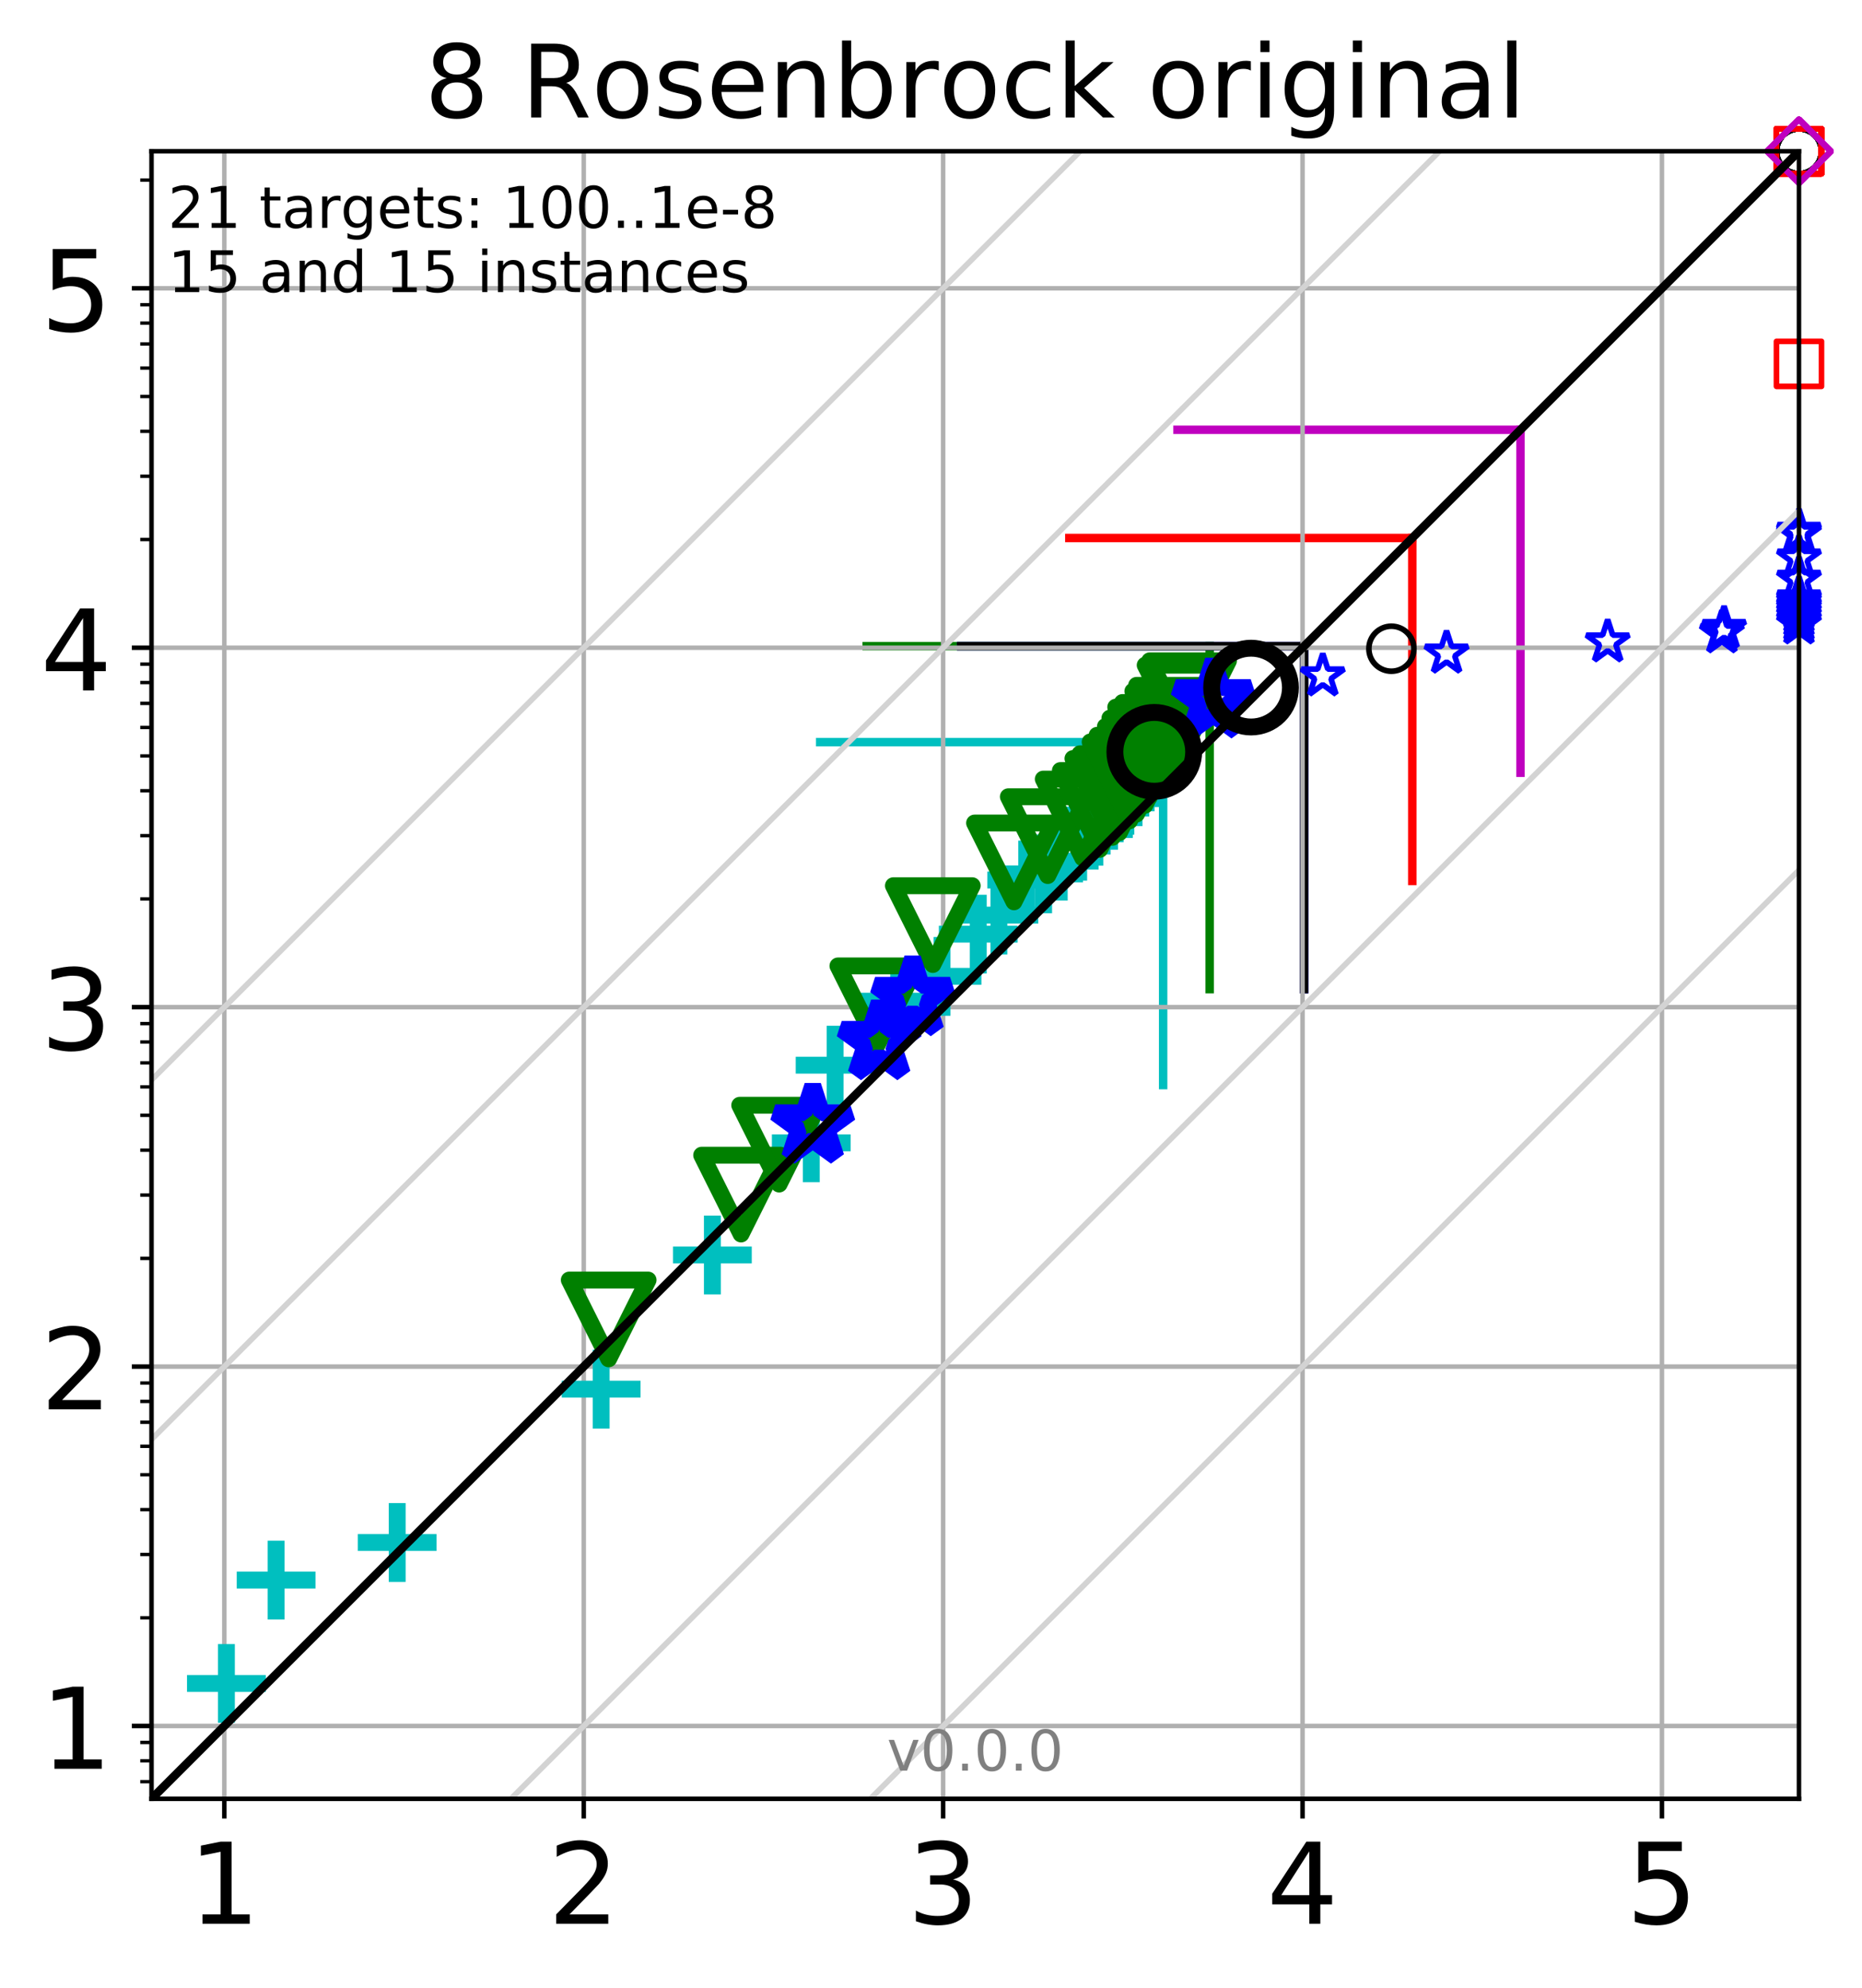 <?xml version="1.0" encoding="utf-8" standalone="no"?>
<!DOCTYPE svg PUBLIC "-//W3C//DTD SVG 1.1//EN"
  "http://www.w3.org/Graphics/SVG/1.1/DTD/svg11.dtd">
<!-- Created with matplotlib (http://matplotlib.org/) -->
<svg height="353.193pt" version="1.1" viewBox="0 0 330.885 353.193" width="330.885pt" xmlns="http://www.w3.org/2000/svg" xmlns:xlink="http://www.w3.org/1999/xlink">
 <defs>
  <style type="text/css">
*{stroke-linecap:butt;stroke-linejoin:round;}
  </style>
 </defs>
 <g id="figure_1">
  <g id="patch_1">
   <path d="M 0 353.193 
L 330.885 353.193 
L 330.885 0 
L 0 0 
z
" style="fill:#ffffff;"/>
  </g>
  <g id="axes_1">
   <g id="patch_2">
    <path d="M 26.925 319.637 
L 319.685 319.637 
L 319.685 26.877 
L 26.925 26.877 
z
" style="fill:#ffffff;"/>
   </g>
   <g id="line2d_1">
    <path clip-path="url(#pd05156ad75)" d="M 206.695 192.815 
L 206.695 131.871 
" style="fill:none;stroke:#00bfbf;stroke-linecap:square;stroke-width:1.5;"/>
   </g>
   <g id="line2d_2">
    <path clip-path="url(#pd05156ad75)" d="M 145.75 131.871 
L 206.695 131.871 
" style="fill:none;stroke:#00bfbf;stroke-linecap:square;stroke-width:1.5;"/>
   </g>
   <g id="line2d_3">
    <path clip-path="url(#pd05156ad75)" d="M 214.959 175.762 
L 214.959 114.817 
" style="fill:none;stroke:#008000;stroke-linecap:square;stroke-width:1.5;"/>
   </g>
   <g id="line2d_4">
    <path clip-path="url(#pd05156ad75)" d="M 154.015 114.817 
L 214.959 114.817 
" style="fill:none;stroke:#008000;stroke-linecap:square;stroke-width:1.5;"/>
   </g>
   <g id="line2d_5">
    <path clip-path="url(#pd05156ad75)" d="M 231.745 175.762 
L 231.745 114.817 
" style="fill:none;stroke:#0000ff;stroke-linecap:square;stroke-width:1.5;"/>
   </g>
   <g id="line2d_6">
    <path clip-path="url(#pd05156ad75)" d="M 170.8 114.817 
L 231.745 114.817 
" style="fill:none;stroke:#0000ff;stroke-linecap:square;stroke-width:1.5;"/>
   </g>
   <g id="line2d_7">
    <path clip-path="url(#pd05156ad75)" d="M 231.745 175.762 
L 231.745 114.817 
" style="fill:none;stroke:#000000;stroke-linecap:square;stroke-width:1.5;"/>
   </g>
   <g id="line2d_8">
    <path clip-path="url(#pd05156ad75)" d="M 170.8 114.817 
L 231.745 114.817 
" style="fill:none;stroke:#000000;stroke-linecap:square;stroke-width:1.5;"/>
   </g>
   <g id="line2d_9">
    <path clip-path="url(#pd05156ad75)" d="M 250.969 156.537 
L 250.969 95.593 
" style="fill:none;stroke:#ff0000;stroke-linecap:square;stroke-width:1.5;"/>
   </g>
   <g id="line2d_10">
    <path clip-path="url(#pd05156ad75)" d="M 190.025 95.593 
L 250.969 95.593 
" style="fill:none;stroke:#ff0000;stroke-linecap:square;stroke-width:1.5;"/>
   </g>
   <g id="line2d_11">
    <path clip-path="url(#pd05156ad75)" d="M 270.195 137.312 
L 270.195 76.368 
" style="fill:none;stroke:#bf00bf;stroke-linecap:square;stroke-width:1.5;"/>
   </g>
   <g id="line2d_12">
    <path clip-path="url(#pd05156ad75)" d="M 209.25 76.368 
L 270.195 76.368 
" style="fill:none;stroke:#bf00bf;stroke-linecap:square;stroke-width:1.5;"/>
   </g>
   <g id="matplotlib.axis_1">
    <g id="xtick_1">
     <g id="line2d_13">
      <path clip-path="url(#pd05156ad75)" d="M 39.865 319.637 
L 39.865 26.877 
" style="fill:none;stroke:#b0b0b0;stroke-linecap:square;stroke-width:0.8;"/>
     </g>
     <g id="line2d_14">
      <defs>
       <path d="M 0 0 
L 0 3.5 
" id="ma6f95a857c" style="stroke:#000000;stroke-width:0.8;"/>
      </defs>
      <g>
       <use style="stroke:#000000;stroke-width:0.8;" x="39.865" xlink:href="#ma6f95a857c" y="319.637"/>
      </g>
     </g>
     <g id="text_1">
      <!-- 1 -->
      <defs>
       <path d="M 12.406 8.297 
L 28.516 8.297 
L 28.516 63.922 
L 10.984 60.406 
L 10.984 69.391 
L 28.422 72.906 
L 38.281 72.906 
L 38.281 8.297 
L 54.391 8.297 
L 54.391 0 
L 12.406 0 
z
" id="DejaVuSans-31"/>
      </defs>
      <g transform="translate(33.502 341.834)scale(0.2 -0.2)">
       <use xlink:href="#DejaVuSans-31"/>
      </g>
     </g>
    </g>
    <g id="xtick_2">
     <g id="line2d_15">
      <path clip-path="url(#pd05156ad75)" d="M 103.732 319.637 
L 103.732 26.877 
" style="fill:none;stroke:#b0b0b0;stroke-linecap:square;stroke-width:0.8;"/>
     </g>
     <g id="line2d_16">
      <g>
       <use style="stroke:#000000;stroke-width:0.8;" x="103.732" xlink:href="#ma6f95a857c" y="319.637"/>
      </g>
     </g>
     <g id="text_2">
      <!-- 2 -->
      <defs>
       <path d="M 19.188 8.297 
L 53.609 8.297 
L 53.609 0 
L 7.328 0 
L 7.328 8.297 
Q 12.938 14.109 22.625 23.891 
Q 32.328 33.688 34.812 36.531 
Q 39.547 41.844 41.422 45.531 
Q 43.312 49.219 43.312 52.781 
Q 43.312 58.594 39.234 62.25 
Q 35.156 65.922 28.609 65.922 
Q 23.969 65.922 18.812 64.312 
Q 13.672 62.703 7.812 59.422 
L 7.812 69.391 
Q 13.766 71.781 18.938 73 
Q 24.125 74.219 28.422 74.219 
Q 39.75 74.219 46.484 68.547 
Q 53.219 62.891 53.219 53.422 
Q 53.219 48.922 51.531 44.891 
Q 49.859 40.875 45.406 35.406 
Q 44.188 33.984 37.641 27.219 
Q 31.109 20.453 19.188 8.297 
z
" id="DejaVuSans-32"/>
      </defs>
      <g transform="translate(97.369 341.834)scale(0.2 -0.2)">
       <use xlink:href="#DejaVuSans-32"/>
      </g>
     </g>
    </g>
    <g id="xtick_3">
     <g id="line2d_17">
      <path clip-path="url(#pd05156ad75)" d="M 167.599 319.637 
L 167.599 26.877 
" style="fill:none;stroke:#b0b0b0;stroke-linecap:square;stroke-width:0.8;"/>
     </g>
     <g id="line2d_18">
      <g>
       <use style="stroke:#000000;stroke-width:0.8;" x="167.599" xlink:href="#ma6f95a857c" y="319.637"/>
      </g>
     </g>
     <g id="text_3">
      <!-- 3 -->
      <defs>
       <path d="M 40.578 39.312 
Q 47.656 37.797 51.625 33 
Q 55.609 28.219 55.609 21.188 
Q 55.609 10.406 48.188 4.484 
Q 40.766 -1.422 27.094 -1.422 
Q 22.516 -1.422 17.656 -0.516 
Q 12.797 0.391 7.625 2.203 
L 7.625 11.719 
Q 11.719 9.328 16.594 8.109 
Q 21.484 6.891 26.812 6.891 
Q 36.078 6.891 40.938 10.547 
Q 45.797 14.203 45.797 21.188 
Q 45.797 27.641 41.281 31.266 
Q 36.766 34.906 28.719 34.906 
L 20.219 34.906 
L 20.219 43.016 
L 29.109 43.016 
Q 36.375 43.016 40.234 45.922 
Q 44.094 48.828 44.094 54.297 
Q 44.094 59.906 40.109 62.906 
Q 36.141 65.922 28.719 65.922 
Q 24.656 65.922 20.016 65.031 
Q 15.375 64.156 9.812 62.312 
L 9.812 71.094 
Q 15.438 72.656 20.344 73.438 
Q 25.25 74.219 29.594 74.219 
Q 40.828 74.219 47.359 69.109 
Q 53.906 64.016 53.906 55.328 
Q 53.906 49.266 50.438 45.094 
Q 46.969 40.922 40.578 39.312 
z
" id="DejaVuSans-33"/>
      </defs>
      <g transform="translate(161.237 341.834)scale(0.2 -0.2)">
       <use xlink:href="#DejaVuSans-33"/>
      </g>
     </g>
    </g>
    <g id="xtick_4">
     <g id="line2d_19">
      <path clip-path="url(#pd05156ad75)" d="M 231.466 319.637 
L 231.466 26.877 
" style="fill:none;stroke:#b0b0b0;stroke-linecap:square;stroke-width:0.8;"/>
     </g>
     <g id="line2d_20">
      <g>
       <use style="stroke:#000000;stroke-width:0.8;" x="231.466" xlink:href="#ma6f95a857c" y="319.637"/>
      </g>
     </g>
     <g id="text_4">
      <!-- 4 -->
      <defs>
       <path d="M 37.797 64.312 
L 12.891 25.391 
L 37.797 25.391 
z
M 35.203 72.906 
L 47.609 72.906 
L 47.609 25.391 
L 58.016 25.391 
L 58.016 17.188 
L 47.609 17.188 
L 47.609 0 
L 37.797 0 
L 37.797 17.188 
L 4.891 17.188 
L 4.891 26.703 
z
" id="DejaVuSans-34"/>
      </defs>
      <g transform="translate(225.104 341.834)scale(0.2 -0.2)">
       <use xlink:href="#DejaVuSans-34"/>
      </g>
     </g>
    </g>
    <g id="xtick_5">
     <g id="line2d_21">
      <path clip-path="url(#pd05156ad75)" d="M 295.333 319.637 
L 295.333 26.877 
" style="fill:none;stroke:#b0b0b0;stroke-linecap:square;stroke-width:0.8;"/>
     </g>
     <g id="line2d_22">
      <g>
       <use style="stroke:#000000;stroke-width:0.8;" x="295.333" xlink:href="#ma6f95a857c" y="319.637"/>
      </g>
     </g>
     <g id="text_5">
      <!-- 5 -->
      <defs>
       <path d="M 10.797 72.906 
L 49.516 72.906 
L 49.516 64.594 
L 19.828 64.594 
L 19.828 46.734 
Q 21.969 47.469 24.109 47.828 
Q 26.266 48.188 28.422 48.188 
Q 40.625 48.188 47.75 41.5 
Q 54.891 34.812 54.891 23.391 
Q 54.891 11.625 47.562 5.094 
Q 40.234 -1.422 26.906 -1.422 
Q 22.312 -1.422 17.547 -0.641 
Q 12.797 0.141 7.719 1.703 
L 7.719 11.625 
Q 12.109 9.234 16.797 8.062 
Q 21.484 6.891 26.703 6.891 
Q 35.156 6.891 40.078 11.328 
Q 45.016 15.766 45.016 23.391 
Q 45.016 31 40.078 35.438 
Q 35.156 39.891 26.703 39.891 
Q 22.75 39.891 18.812 39.016 
Q 14.891 38.141 10.797 36.281 
z
" id="DejaVuSans-35"/>
      </defs>
      <g transform="translate(288.971 341.834)scale(0.2 -0.2)">
       <use xlink:href="#DejaVuSans-35"/>
      </g>
     </g>
    </g>
   </g>
   <g id="matplotlib.axis_2">
    <g id="ytick_1">
     <g id="line2d_23">
      <path clip-path="url(#pd05156ad75)" d="M 26.925 306.697 
L 319.685 306.697 
" style="fill:none;stroke:#b0b0b0;stroke-linecap:square;stroke-width:0.8;"/>
     </g>
     <g id="line2d_24">
      <defs>
       <path d="M 0 0 
L -3.5 0 
" id="mf281d62fa9" style="stroke:#000000;stroke-width:0.8;"/>
      </defs>
      <g>
       <use style="stroke:#000000;stroke-width:0.8;" x="26.925" xlink:href="#mf281d62fa9" y="306.697"/>
      </g>
     </g>
     <g id="text_6">
      <!-- 1 -->
      <g transform="translate(7.2 314.296)scale(0.2 -0.2)">
       <use xlink:href="#DejaVuSans-31"/>
      </g>
     </g>
    </g>
    <g id="ytick_2">
     <g id="line2d_25">
      <path clip-path="url(#pd05156ad75)" d="M 26.925 242.83 
L 319.685 242.83 
" style="fill:none;stroke:#b0b0b0;stroke-linecap:square;stroke-width:0.8;"/>
     </g>
     <g id="line2d_26">
      <g>
       <use style="stroke:#000000;stroke-width:0.8;" x="26.925" xlink:href="#mf281d62fa9" y="242.83"/>
      </g>
     </g>
     <g id="text_7">
      <!-- 2 -->
      <g transform="translate(7.2 250.429)scale(0.2 -0.2)">
       <use xlink:href="#DejaVuSans-32"/>
      </g>
     </g>
    </g>
    <g id="ytick_3">
     <g id="line2d_27">
      <path clip-path="url(#pd05156ad75)" d="M 26.925 178.963 
L 319.685 178.963 
" style="fill:none;stroke:#b0b0b0;stroke-linecap:square;stroke-width:0.8;"/>
     </g>
     <g id="line2d_28">
      <g>
       <use style="stroke:#000000;stroke-width:0.8;" x="26.925" xlink:href="#mf281d62fa9" y="178.963"/>
      </g>
     </g>
     <g id="text_8">
      <!-- 3 -->
      <g transform="translate(7.2 186.562)scale(0.2 -0.2)">
       <use xlink:href="#DejaVuSans-33"/>
      </g>
     </g>
    </g>
    <g id="ytick_4">
     <g id="line2d_29">
      <path clip-path="url(#pd05156ad75)" d="M 26.925 115.096 
L 319.685 115.096 
" style="fill:none;stroke:#b0b0b0;stroke-linecap:square;stroke-width:0.8;"/>
     </g>
     <g id="line2d_30">
      <g>
       <use style="stroke:#000000;stroke-width:0.8;" x="26.925" xlink:href="#mf281d62fa9" y="115.096"/>
      </g>
     </g>
     <g id="text_9">
      <!-- 4 -->
      <g transform="translate(7.2 122.694)scale(0.2 -0.2)">
       <use xlink:href="#DejaVuSans-34"/>
      </g>
     </g>
    </g>
    <g id="ytick_5">
     <g id="line2d_31">
      <path clip-path="url(#pd05156ad75)" d="M 26.925 51.229 
L 319.685 51.229 
" style="fill:none;stroke:#b0b0b0;stroke-linecap:square;stroke-width:0.8;"/>
     </g>
     <g id="line2d_32">
      <g>
       <use style="stroke:#000000;stroke-width:0.8;" x="26.925" xlink:href="#mf281d62fa9" y="51.229"/>
      </g>
     </g>
     <g id="text_10">
      <!-- 5 -->
      <g transform="translate(7.2 58.827)scale(0.2 -0.2)">
       <use xlink:href="#DejaVuSans-35"/>
      </g>
     </g>
    </g>
    <g id="ytick_6">
     <g id="line2d_33">
      <defs>
       <path d="M 0 0 
L -2 0 
" id="ma5d29b270e" style="stroke:#000000;stroke-width:0.6;"/>
      </defs>
      <g>
       <use style="stroke:#000000;stroke-width:0.6;" x="26.925" xlink:href="#ma5d29b270e" y="316.59"/>
      </g>
     </g>
    </g>
    <g id="ytick_7">
     <g id="line2d_34">
      <g>
       <use style="stroke:#000000;stroke-width:0.6;" x="26.925" xlink:href="#ma5d29b270e" y="312.887"/>
      </g>
     </g>
    </g>
    <g id="ytick_8">
     <g id="line2d_35">
      <g>
       <use style="stroke:#000000;stroke-width:0.6;" x="26.925" xlink:href="#ma5d29b270e" y="309.62"/>
      </g>
     </g>
    </g>
    <g id="ytick_9">
     <g id="line2d_36">
      <g>
       <use style="stroke:#000000;stroke-width:0.6;" x="26.925" xlink:href="#ma5d29b270e" y="287.471"/>
      </g>
     </g>
    </g>
    <g id="ytick_10">
     <g id="line2d_37">
      <g>
       <use style="stroke:#000000;stroke-width:0.6;" x="26.925" xlink:href="#ma5d29b270e" y="276.225"/>
      </g>
     </g>
    </g>
    <g id="ytick_11">
     <g id="line2d_38">
      <g>
       <use style="stroke:#000000;stroke-width:0.6;" x="26.925" xlink:href="#ma5d29b270e" y="268.245"/>
      </g>
     </g>
    </g>
    <g id="ytick_12">
     <g id="line2d_39">
      <g>
       <use style="stroke:#000000;stroke-width:0.6;" x="26.925" xlink:href="#ma5d29b270e" y="262.056"/>
      </g>
     </g>
    </g>
    <g id="ytick_13">
     <g id="line2d_40">
      <g>
       <use style="stroke:#000000;stroke-width:0.6;" x="26.925" xlink:href="#ma5d29b270e" y="256.999"/>
      </g>
     </g>
    </g>
    <g id="ytick_14">
     <g id="line2d_41">
      <g>
       <use style="stroke:#000000;stroke-width:0.6;" x="26.925" xlink:href="#ma5d29b270e" y="252.723"/>
      </g>
     </g>
    </g>
    <g id="ytick_15">
     <g id="line2d_42">
      <g>
       <use style="stroke:#000000;stroke-width:0.6;" x="26.925" xlink:href="#ma5d29b270e" y="249.02"/>
      </g>
     </g>
    </g>
    <g id="ytick_16">
     <g id="line2d_43">
      <g>
       <use style="stroke:#000000;stroke-width:0.6;" x="26.925" xlink:href="#ma5d29b270e" y="245.753"/>
      </g>
     </g>
    </g>
    <g id="ytick_17">
     <g id="line2d_44">
      <g>
       <use style="stroke:#000000;stroke-width:0.6;" x="26.925" xlink:href="#ma5d29b270e" y="223.604"/>
      </g>
     </g>
    </g>
    <g id="ytick_18">
     <g id="line2d_45">
      <g>
       <use style="stroke:#000000;stroke-width:0.6;" x="26.925" xlink:href="#ma5d29b270e" y="212.358"/>
      </g>
     </g>
    </g>
    <g id="ytick_19">
     <g id="line2d_46">
      <g>
       <use style="stroke:#000000;stroke-width:0.6;" x="26.925" xlink:href="#ma5d29b270e" y="204.378"/>
      </g>
     </g>
    </g>
    <g id="ytick_20">
     <g id="line2d_47">
      <g>
       <use style="stroke:#000000;stroke-width:0.6;" x="26.925" xlink:href="#ma5d29b270e" y="198.189"/>
      </g>
     </g>
    </g>
    <g id="ytick_21">
     <g id="line2d_48">
      <g>
       <use style="stroke:#000000;stroke-width:0.6;" x="26.925" xlink:href="#ma5d29b270e" y="193.132"/>
      </g>
     </g>
    </g>
    <g id="ytick_22">
     <g id="line2d_49">
      <g>
       <use style="stroke:#000000;stroke-width:0.6;" x="26.925" xlink:href="#ma5d29b270e" y="188.856"/>
      </g>
     </g>
    </g>
    <g id="ytick_23">
     <g id="line2d_50">
      <g>
       <use style="stroke:#000000;stroke-width:0.6;" x="26.925" xlink:href="#ma5d29b270e" y="185.152"/>
      </g>
     </g>
    </g>
    <g id="ytick_24">
     <g id="line2d_51">
      <g>
       <use style="stroke:#000000;stroke-width:0.6;" x="26.925" xlink:href="#ma5d29b270e" y="181.886"/>
      </g>
     </g>
    </g>
    <g id="ytick_25">
     <g id="line2d_52">
      <g>
       <use style="stroke:#000000;stroke-width:0.6;" x="26.925" xlink:href="#ma5d29b270e" y="159.737"/>
      </g>
     </g>
    </g>
    <g id="ytick_26">
     <g id="line2d_53">
      <g>
       <use style="stroke:#000000;stroke-width:0.6;" x="26.925" xlink:href="#ma5d29b270e" y="148.491"/>
      </g>
     </g>
    </g>
    <g id="ytick_27">
     <g id="line2d_54">
      <g>
       <use style="stroke:#000000;stroke-width:0.6;" x="26.925" xlink:href="#ma5d29b270e" y="140.511"/>
      </g>
     </g>
    </g>
    <g id="ytick_28">
     <g id="line2d_55">
      <g>
       <use style="stroke:#000000;stroke-width:0.6;" x="26.925" xlink:href="#ma5d29b270e" y="134.322"/>
      </g>
     </g>
    </g>
    <g id="ytick_29">
     <g id="line2d_56">
      <g>
       <use style="stroke:#000000;stroke-width:0.6;" x="26.925" xlink:href="#ma5d29b270e" y="129.265"/>
      </g>
     </g>
    </g>
    <g id="ytick_30">
     <g id="line2d_57">
      <g>
       <use style="stroke:#000000;stroke-width:0.6;" x="26.925" xlink:href="#ma5d29b270e" y="124.989"/>
      </g>
     </g>
    </g>
    <g id="ytick_31">
     <g id="line2d_58">
      <g>
       <use style="stroke:#000000;stroke-width:0.6;" x="26.925" xlink:href="#ma5d29b270e" y="121.285"/>
      </g>
     </g>
    </g>
    <g id="ytick_32">
     <g id="line2d_59">
      <g>
       <use style="stroke:#000000;stroke-width:0.6;" x="26.925" xlink:href="#ma5d29b270e" y="118.018"/>
      </g>
     </g>
    </g>
    <g id="ytick_33">
     <g id="line2d_60">
      <g>
       <use style="stroke:#000000;stroke-width:0.6;" x="26.925" xlink:href="#ma5d29b270e" y="95.87"/>
      </g>
     </g>
    </g>
    <g id="ytick_34">
     <g id="line2d_61">
      <g>
       <use style="stroke:#000000;stroke-width:0.6;" x="26.925" xlink:href="#ma5d29b270e" y="84.624"/>
      </g>
     </g>
    </g>
    <g id="ytick_35">
     <g id="line2d_62">
      <g>
       <use style="stroke:#000000;stroke-width:0.6;" x="26.925" xlink:href="#ma5d29b270e" y="76.644"/>
      </g>
     </g>
    </g>
    <g id="ytick_36">
     <g id="line2d_63">
      <g>
       <use style="stroke:#000000;stroke-width:0.6;" x="26.925" xlink:href="#ma5d29b270e" y="70.455"/>
      </g>
     </g>
    </g>
    <g id="ytick_37">
     <g id="line2d_64">
      <g>
       <use style="stroke:#000000;stroke-width:0.6;" x="26.925" xlink:href="#ma5d29b270e" y="65.398"/>
      </g>
     </g>
    </g>
    <g id="ytick_38">
     <g id="line2d_65">
      <g>
       <use style="stroke:#000000;stroke-width:0.6;" x="26.925" xlink:href="#ma5d29b270e" y="61.122"/>
      </g>
     </g>
    </g>
    <g id="ytick_39">
     <g id="line2d_66">
      <g>
       <use style="stroke:#000000;stroke-width:0.6;" x="26.925" xlink:href="#ma5d29b270e" y="57.418"/>
      </g>
     </g>
    </g>
    <g id="ytick_40">
     <g id="line2d_67">
      <g>
       <use style="stroke:#000000;stroke-width:0.6;" x="26.925" xlink:href="#ma5d29b270e" y="54.151"/>
      </g>
     </g>
    </g>
    <g id="ytick_41">
     <g id="line2d_68">
      <g>
       <use style="stroke:#000000;stroke-width:0.6;" x="26.925" xlink:href="#ma5d29b270e" y="32.003"/>
      </g>
     </g>
    </g>
   </g>
   <g id="line2d_69">
    <defs>
     <path d="M -7 0 
L 7 0 
M 0 7 
L 0 -7 
" id="ma4cf85dc73" style="stroke:#00bfbf;stroke-width:3;"/>
    </defs>
    <g>
     <use style="fill-opacity:0;stroke:#00bfbf;stroke-width:3;" x="40.232" xlink:href="#ma4cf85dc73" y="299.137"/>
     <use style="fill-opacity:0;stroke:#00bfbf;stroke-width:3;" x="49.065" xlink:href="#ma4cf85dc73" y="280.769"/>
     <use style="fill-opacity:0;stroke:#00bfbf;stroke-width:3;" x="70.583" xlink:href="#ma4cf85dc73" y="274.09"/>
     <use style="fill-opacity:0;stroke:#00bfbf;stroke-width:3;" x="106.826" xlink:href="#ma4cf85dc73" y="246.842"/>
     <use style="fill-opacity:0;stroke:#00bfbf;stroke-width:3;" x="126.592" xlink:href="#ma4cf85dc73" y="223.001"/>
     <use style="fill-opacity:0;stroke:#00bfbf;stroke-width:3;" x="144.168" xlink:href="#ma4cf85dc73" y="203.074"/>
     <use style="fill-opacity:0;stroke:#00bfbf;stroke-width:3;" x="148.403" xlink:href="#ma4cf85dc73" y="189.271"/>
     <use style="fill-opacity:0;stroke:#00bfbf;stroke-width:3;" x="159.701" xlink:href="#ma4cf85dc73" y="177.902"/>
     <use style="fill-opacity:0;stroke:#00bfbf;stroke-width:3;" x="167.402" xlink:href="#ma4cf85dc73" y="173.492"/>
     <use style="fill-opacity:0;stroke:#00bfbf;stroke-width:3;" x="173.84" xlink:href="#ma4cf85dc73" y="165.99"/>
     <use style="fill-opacity:0;stroke:#00bfbf;stroke-width:3;" x="177.507" xlink:href="#ma4cf85dc73" y="162.609"/>
     <use style="fill-opacity:0;stroke:#00bfbf;stroke-width:3;" x="182.452" xlink:href="#ma4cf85dc73" y="156.369"/>
     <use style="fill-opacity:0;stroke:#00bfbf;stroke-width:3;" x="185.455" xlink:href="#ma4cf85dc73" y="155.285"/>
     <use style="fill-opacity:0;stroke:#00bfbf;stroke-width:3;" x="188.23" xlink:href="#ma4cf85dc73" y="153.021"/>
     <use style="fill-opacity:0;stroke:#00bfbf;stroke-width:3;" x="191.683" xlink:href="#ma4cf85dc73" y="149.485"/>
     <use style="fill-opacity:0;stroke:#00bfbf;stroke-width:3;" x="194.57" xlink:href="#ma4cf85dc73" y="146.819"/>
     <use style="fill-opacity:0;stroke:#00bfbf;stroke-width:3;" x="195.862" xlink:href="#ma4cf85dc73" y="144.841"/>
     <use style="fill-opacity:0;stroke:#00bfbf;stroke-width:3;" x="198.174" xlink:href="#ma4cf85dc73" y="142.659"/>
     <use style="fill-opacity:0;stroke:#00bfbf;stroke-width:3;" x="199.804" xlink:href="#ma4cf85dc73" y="141.907"/>
     <use style="fill-opacity:0;stroke:#00bfbf;stroke-width:3;" x="201.525" xlink:href="#ma4cf85dc73" y="139.794"/>
     <use style="fill-opacity:0;stroke:#00bfbf;stroke-width:3;" x="202.728" xlink:href="#ma4cf85dc73" y="138.088"/>
    </g>
   </g>
   <g id="line2d_70">
    <defs>
     <path d="M -0 7 
L 7 -7 
L -7 -7 
z
" id="m88fc543c8e" style="stroke:#008000;stroke-linejoin:miter;stroke-width:3;"/>
    </defs>
    <g>
     <use style="fill-opacity:0;stroke:#008000;stroke-linejoin:miter;stroke-width:3;" x="108.166" xlink:href="#m88fc543c8e" y="234.451"/>
     <use style="fill-opacity:0;stroke:#008000;stroke-linejoin:miter;stroke-width:3;" x="131.69" xlink:href="#m88fc543c8e" y="212.272"/>
     <use style="fill-opacity:0;stroke:#008000;stroke-linejoin:miter;stroke-width:3;" x="138.454" xlink:href="#m88fc543c8e" y="203.397"/>
     <use style="fill-opacity:0;stroke:#008000;stroke-linejoin:miter;stroke-width:3;" x="155.905" xlink:href="#m88fc543c8e" y="178.64"/>
     <use style="fill-opacity:0;stroke:#008000;stroke-linejoin:miter;stroke-width:3;" x="165.765" xlink:href="#m88fc543c8e" y="164.384"/>
     <use style="fill-opacity:0;stroke:#008000;stroke-linejoin:miter;stroke-width:3;" x="180.187" xlink:href="#m88fc543c8e" y="153.246"/>
     <use style="fill-opacity:0;stroke:#008000;stroke-linejoin:miter;stroke-width:3;" x="186.189" xlink:href="#m88fc543c8e" y="148.574"/>
     <use style="fill-opacity:0;stroke:#008000;stroke-linejoin:miter;stroke-width:3;" x="192.394" xlink:href="#m88fc543c8e" y="145.442"/>
     <use style="fill-opacity:0;stroke:#008000;stroke-linejoin:miter;stroke-width:3;" x="195.432" xlink:href="#m88fc543c8e" y="143.927"/>
     <use style="fill-opacity:0;stroke:#008000;stroke-linejoin:miter;stroke-width:3;" x="197.667" xlink:href="#m88fc543c8e" y="141.791"/>
     <use style="fill-opacity:0;stroke:#008000;stroke-linejoin:miter;stroke-width:3;" x="198.917" xlink:href="#m88fc543c8e" y="140.943"/>
     <use style="fill-opacity:0;stroke:#008000;stroke-linejoin:miter;stroke-width:3;" x="200.725" xlink:href="#m88fc543c8e" y="138.847"/>
     <use style="fill-opacity:0;stroke:#008000;stroke-linejoin:miter;stroke-width:3;" x="201.956" xlink:href="#m88fc543c8e" y="137.657"/>
     <use style="fill-opacity:0;stroke:#008000;stroke-linejoin:miter;stroke-width:3;" x="203.435" xlink:href="#m88fc543c8e" y="136.098"/>
     <use style="fill-opacity:0;stroke:#008000;stroke-linejoin:miter;stroke-width:3;" x="204.236" xlink:href="#m88fc543c8e" y="134.606"/>
     <use style="fill-opacity:0;stroke:#008000;stroke-linejoin:miter;stroke-width:3;" x="205.271" xlink:href="#m88fc543c8e" y="132.661"/>
     <use style="fill-opacity:0;stroke:#008000;stroke-linejoin:miter;stroke-width:3;" x="206.461" xlink:href="#m88fc543c8e" y="131.832"/>
     <use style="fill-opacity:0;stroke:#008000;stroke-linejoin:miter;stroke-width:3;" x="208.314" xlink:href="#m88fc543c8e" y="129.832"/>
     <use style="fill-opacity:0;stroke:#008000;stroke-linejoin:miter;stroke-width:3;" x="208.978" xlink:href="#m88fc543c8e" y="128.783"/>
     <use style="fill-opacity:0;stroke:#008000;stroke-linejoin:miter;stroke-width:3;" x="210.504" xlink:href="#m88fc543c8e" y="125.2"/>
     <use style="fill-opacity:0;stroke:#008000;stroke-linejoin:miter;stroke-width:3;" x="211.304" xlink:href="#m88fc543c8e" y="124.427"/>
    </g>
   </g>
   <g id="line2d_71">
    <defs>
     <path d="M 0 -7 
L -1.572 -2.163 
L -6.657 -2.163 
L -2.543 0.826 
L -4.114 5.663 
L -0 2.674 
L 4.114 5.663 
L 2.543 0.826 
L 6.657 -2.163 
L 1.572 -2.163 
z
" id="m5248b1fec0" style="stroke:#0000ff;stroke-linejoin:bevel;stroke-width:3;"/>
    </defs>
    <g>
     <use style="fill-opacity:0;stroke:#0000ff;stroke-linejoin:bevel;stroke-width:3;" x="144.43" xlink:href="#m5248b1fec0" y="199.897"/>
     <use style="fill-opacity:0;stroke:#0000ff;stroke-linejoin:bevel;stroke-width:3;" x="156.236" xlink:href="#m5248b1fec0" y="185.072"/>
     <use style="fill-opacity:0;stroke:#0000ff;stroke-linejoin:bevel;stroke-width:3;" x="162.169" xlink:href="#m5248b1fec0" y="177.251"/>
     <use style="fill-opacity:0;stroke:#0000ff;stroke-linejoin:bevel;stroke-width:3;" x="215.602" xlink:href="#m5248b1fec0" y="124.344"/>
    </g>
   </g>
   <g id="line2d_72">
    <defs>
     <path d="M 0 -4 
L -0.898 -1.236 
L -3.804 -1.236 
L -1.453 0.472 
L -2.351 3.236 
L -0 1.528 
L 2.351 3.236 
L 1.453 0.472 
L 3.804 -1.236 
L 0.898 -1.236 
z
" id="m21d784657e" style="stroke:#0000ff;stroke-linejoin:bevel;"/>
    </defs>
    <g>
     <use style="fill-opacity:0;stroke:#0000ff;stroke-linejoin:bevel;" x="235.063" xlink:href="#m21d784657e" y="120.13"/>
     <use style="fill-opacity:0;stroke:#0000ff;stroke-linejoin:bevel;" x="257.06" xlink:href="#m21d784657e" y="116.085"/>
     <use style="fill-opacity:0;stroke:#0000ff;stroke-linejoin:bevel;" x="285.691" xlink:href="#m21d784657e" y="114.092"/>
     <use style="fill-opacity:0;stroke:#0000ff;stroke-linejoin:bevel;" x="305.985" xlink:href="#m21d784657e" y="112.476"/>
     <use style="fill-opacity:0;stroke:#0000ff;stroke-linejoin:bevel;" x="306.378" xlink:href="#m21d784657e" y="111.704"/>
    </g>
   </g>
   <g id="line2d_73">
    <g>
     <use style="fill-opacity:0;stroke:#0000ff;stroke-linejoin:bevel;" x="319.685" xlink:href="#m21d784657e" y="110.893"/>
     <use style="fill-opacity:0;stroke:#0000ff;stroke-linejoin:bevel;" x="319.685" xlink:href="#m21d784657e" y="110.25"/>
     <use style="fill-opacity:0;stroke:#0000ff;stroke-linejoin:bevel;" x="319.685" xlink:href="#m21d784657e" y="109.483"/>
     <use style="fill-opacity:0;stroke:#0000ff;stroke-linejoin:bevel;" x="319.685" xlink:href="#m21d784657e" y="108.808"/>
     <use style="fill-opacity:0;stroke:#0000ff;stroke-linejoin:bevel;" x="319.685" xlink:href="#m21d784657e" y="108.132"/>
     <use style="fill-opacity:0;stroke:#0000ff;stroke-linejoin:bevel;" x="319.685" xlink:href="#m21d784657e" y="107.693"/>
     <use style="fill-opacity:0;stroke:#0000ff;stroke-linejoin:bevel;" x="319.685" xlink:href="#m21d784657e" y="106.944"/>
     <use style="fill-opacity:0;stroke:#0000ff;stroke-linejoin:bevel;" x="319.685" xlink:href="#m21d784657e" y="106.463"/>
     <use style="fill-opacity:0;stroke:#0000ff;stroke-linejoin:bevel;" x="319.685" xlink:href="#m21d784657e" y="102.962"/>
     <use style="fill-opacity:0;stroke:#0000ff;stroke-linejoin:bevel;" x="319.685" xlink:href="#m21d784657e" y="99.191"/>
     <use style="fill-opacity:0;stroke:#0000ff;stroke-linejoin:bevel;" x="319.685" xlink:href="#m21d784657e" y="94.855"/>
     <use style="fill-opacity:0;stroke:#0000ff;stroke-linejoin:bevel;" x="319.685" xlink:href="#m21d784657e" y="94.448"/>
    </g>
   </g>
   <g id="line2d_74">
    <defs>
     <path d="M 0 7 
C 1.856 7 3.637 6.262 4.95 4.95 
C 6.262 3.637 7 1.856 7 0 
C 7 -1.856 6.262 -3.637 4.95 -4.95 
C 3.637 -6.262 1.856 -7 0 -7 
C -1.856 -7 -3.637 -6.262 -4.95 -4.95 
C -6.262 -3.637 -7 -1.856 -7 0 
C -7 1.856 -6.262 3.637 -4.95 4.95 
C -3.637 6.262 -1.856 7 0 7 
z
" id="m360ccae692" style="stroke:#000000;stroke-width:3;"/>
    </defs>
    <g>
     <use style="fill-opacity:0;stroke:#000000;stroke-width:3;" x="205.12" xlink:href="#m360ccae692" y="133.595"/>
     <use style="fill-opacity:0;stroke:#000000;stroke-width:3;" x="222.317" xlink:href="#m360ccae692" y="122.18"/>
    </g>
   </g>
   <g id="line2d_75">
    <defs>
     <path d="M 0 4 
C 1.061 4 2.078 3.579 2.828 2.828 
C 3.579 2.078 4 1.061 4 0 
C 4 -1.061 3.579 -2.078 2.828 -2.828 
C 2.078 -3.579 1.061 -4 0 -4 
C -1.061 -4 -2.078 -3.579 -2.828 -2.828 
C -3.579 -2.078 -4 -1.061 -4 0 
C -4 1.061 -3.579 2.078 -2.828 2.828 
C -2.078 3.579 -1.061 4 0 4 
z
" id="m5062788bfe" style="stroke:#000000;"/>
    </defs>
    <g>
     <use style="fill-opacity:0;stroke:#000000;" x="247.256" xlink:href="#m5062788bfe" y="115.271"/>
    </g>
   </g>
   <g id="line2d_76">
    <g>
     <use style="fill-opacity:0;stroke:#000000;" x="319.685" xlink:href="#m5062788bfe" y="26.877"/>
     <use style="fill-opacity:0;stroke:#000000;" x="319.685" xlink:href="#m5062788bfe" y="26.877"/>
     <use style="fill-opacity:0;stroke:#000000;" x="319.685" xlink:href="#m5062788bfe" y="26.877"/>
     <use style="fill-opacity:0;stroke:#000000;" x="319.685" xlink:href="#m5062788bfe" y="26.877"/>
     <use style="fill-opacity:0;stroke:#000000;" x="319.685" xlink:href="#m5062788bfe" y="26.877"/>
     <use style="fill-opacity:0;stroke:#000000;" x="319.685" xlink:href="#m5062788bfe" y="26.877"/>
     <use style="fill-opacity:0;stroke:#000000;" x="319.685" xlink:href="#m5062788bfe" y="26.877"/>
     <use style="fill-opacity:0;stroke:#000000;" x="319.685" xlink:href="#m5062788bfe" y="26.877"/>
     <use style="fill-opacity:0;stroke:#000000;" x="319.685" xlink:href="#m5062788bfe" y="26.877"/>
     <use style="fill-opacity:0;stroke:#000000;" x="319.685" xlink:href="#m5062788bfe" y="26.877"/>
     <use style="fill-opacity:0;stroke:#000000;" x="319.685" xlink:href="#m5062788bfe" y="26.877"/>
     <use style="fill-opacity:0;stroke:#000000;" x="319.685" xlink:href="#m5062788bfe" y="26.877"/>
     <use style="fill-opacity:0;stroke:#000000;" x="319.685" xlink:href="#m5062788bfe" y="26.877"/>
     <use style="fill-opacity:0;stroke:#000000;" x="319.685" xlink:href="#m5062788bfe" y="26.877"/>
     <use style="fill-opacity:0;stroke:#000000;" x="319.685" xlink:href="#m5062788bfe" y="26.877"/>
     <use style="fill-opacity:0;stroke:#000000;" x="319.685" xlink:href="#m5062788bfe" y="26.877"/>
     <use style="fill-opacity:0;stroke:#000000;" x="319.685" xlink:href="#m5062788bfe" y="26.877"/>
     <use style="fill-opacity:0;stroke:#000000;" x="319.685" xlink:href="#m5062788bfe" y="26.877"/>
    </g>
   </g>
   <g id="line2d_77">
    <defs>
     <path d="M -4 4 
L 4 4 
L 4 -4 
L -4 -4 
z
" id="md5cca06d51" style="stroke:#ff0000;stroke-linejoin:miter;"/>
    </defs>
    <g>
     <use style="fill-opacity:0;stroke:#ff0000;stroke-linejoin:miter;" x="319.685" xlink:href="#md5cca06d51" y="64.657"/>
    </g>
   </g>
   <g id="line2d_78">
    <g>
     <use style="fill-opacity:0;stroke:#ff0000;stroke-linejoin:miter;" x="319.685" xlink:href="#md5cca06d51" y="26.877"/>
     <use style="fill-opacity:0;stroke:#ff0000;stroke-linejoin:miter;" x="319.685" xlink:href="#md5cca06d51" y="26.877"/>
     <use style="fill-opacity:0;stroke:#ff0000;stroke-linejoin:miter;" x="319.685" xlink:href="#md5cca06d51" y="26.877"/>
     <use style="fill-opacity:0;stroke:#ff0000;stroke-linejoin:miter;" x="319.685" xlink:href="#md5cca06d51" y="26.877"/>
     <use style="fill-opacity:0;stroke:#ff0000;stroke-linejoin:miter;" x="319.685" xlink:href="#md5cca06d51" y="26.877"/>
     <use style="fill-opacity:0;stroke:#ff0000;stroke-linejoin:miter;" x="319.685" xlink:href="#md5cca06d51" y="26.877"/>
     <use style="fill-opacity:0;stroke:#ff0000;stroke-linejoin:miter;" x="319.685" xlink:href="#md5cca06d51" y="26.877"/>
     <use style="fill-opacity:0;stroke:#ff0000;stroke-linejoin:miter;" x="319.685" xlink:href="#md5cca06d51" y="26.877"/>
     <use style="fill-opacity:0;stroke:#ff0000;stroke-linejoin:miter;" x="319.685" xlink:href="#md5cca06d51" y="26.877"/>
     <use style="fill-opacity:0;stroke:#ff0000;stroke-linejoin:miter;" x="319.685" xlink:href="#md5cca06d51" y="26.877"/>
     <use style="fill-opacity:0;stroke:#ff0000;stroke-linejoin:miter;" x="319.685" xlink:href="#md5cca06d51" y="26.877"/>
     <use style="fill-opacity:0;stroke:#ff0000;stroke-linejoin:miter;" x="319.685" xlink:href="#md5cca06d51" y="26.877"/>
     <use style="fill-opacity:0;stroke:#ff0000;stroke-linejoin:miter;" x="319.685" xlink:href="#md5cca06d51" y="26.877"/>
     <use style="fill-opacity:0;stroke:#ff0000;stroke-linejoin:miter;" x="319.685" xlink:href="#md5cca06d51" y="26.877"/>
     <use style="fill-opacity:0;stroke:#ff0000;stroke-linejoin:miter;" x="319.685" xlink:href="#md5cca06d51" y="26.877"/>
     <use style="fill-opacity:0;stroke:#ff0000;stroke-linejoin:miter;" x="319.685" xlink:href="#md5cca06d51" y="26.877"/>
     <use style="fill-opacity:0;stroke:#ff0000;stroke-linejoin:miter;" x="319.685" xlink:href="#md5cca06d51" y="26.877"/>
     <use style="fill-opacity:0;stroke:#ff0000;stroke-linejoin:miter;" x="319.685" xlink:href="#md5cca06d51" y="26.877"/>
     <use style="fill-opacity:0;stroke:#ff0000;stroke-linejoin:miter;" x="319.685" xlink:href="#md5cca06d51" y="26.877"/>
     <use style="fill-opacity:0;stroke:#ff0000;stroke-linejoin:miter;" x="319.685" xlink:href="#md5cca06d51" y="26.877"/>
    </g>
   </g>
   <g id="line2d_79">
    <defs>
     <path d="M -0 5.657 
L 5.657 0 
L 0 -5.657 
L -5.657 -0 
z
" id="m667981ab43" style="stroke:#bf00bf;stroke-linejoin:miter;"/>
    </defs>
    <g>
     <use style="fill-opacity:0;stroke:#bf00bf;stroke-linejoin:miter;" x="319.685" xlink:href="#m667981ab43" y="26.877"/>
     <use style="fill-opacity:0;stroke:#bf00bf;stroke-linejoin:miter;" x="319.685" xlink:href="#m667981ab43" y="26.877"/>
     <use style="fill-opacity:0;stroke:#bf00bf;stroke-linejoin:miter;" x="319.685" xlink:href="#m667981ab43" y="26.877"/>
     <use style="fill-opacity:0;stroke:#bf00bf;stroke-linejoin:miter;" x="319.685" xlink:href="#m667981ab43" y="26.877"/>
     <use style="fill-opacity:0;stroke:#bf00bf;stroke-linejoin:miter;" x="319.685" xlink:href="#m667981ab43" y="26.877"/>
     <use style="fill-opacity:0;stroke:#bf00bf;stroke-linejoin:miter;" x="319.685" xlink:href="#m667981ab43" y="26.877"/>
     <use style="fill-opacity:0;stroke:#bf00bf;stroke-linejoin:miter;" x="319.685" xlink:href="#m667981ab43" y="26.877"/>
     <use style="fill-opacity:0;stroke:#bf00bf;stroke-linejoin:miter;" x="319.685" xlink:href="#m667981ab43" y="26.877"/>
     <use style="fill-opacity:0;stroke:#bf00bf;stroke-linejoin:miter;" x="319.685" xlink:href="#m667981ab43" y="26.877"/>
     <use style="fill-opacity:0;stroke:#bf00bf;stroke-linejoin:miter;" x="319.685" xlink:href="#m667981ab43" y="26.877"/>
     <use style="fill-opacity:0;stroke:#bf00bf;stroke-linejoin:miter;" x="319.685" xlink:href="#m667981ab43" y="26.877"/>
     <use style="fill-opacity:0;stroke:#bf00bf;stroke-linejoin:miter;" x="319.685" xlink:href="#m667981ab43" y="26.877"/>
     <use style="fill-opacity:0;stroke:#bf00bf;stroke-linejoin:miter;" x="319.685" xlink:href="#m667981ab43" y="26.877"/>
     <use style="fill-opacity:0;stroke:#bf00bf;stroke-linejoin:miter;" x="319.685" xlink:href="#m667981ab43" y="26.877"/>
     <use style="fill-opacity:0;stroke:#bf00bf;stroke-linejoin:miter;" x="319.685" xlink:href="#m667981ab43" y="26.877"/>
     <use style="fill-opacity:0;stroke:#bf00bf;stroke-linejoin:miter;" x="319.685" xlink:href="#m667981ab43" y="26.877"/>
     <use style="fill-opacity:0;stroke:#bf00bf;stroke-linejoin:miter;" x="319.685" xlink:href="#m667981ab43" y="26.877"/>
     <use style="fill-opacity:0;stroke:#bf00bf;stroke-linejoin:miter;" x="319.685" xlink:href="#m667981ab43" y="26.877"/>
     <use style="fill-opacity:0;stroke:#bf00bf;stroke-linejoin:miter;" x="319.685" xlink:href="#m667981ab43" y="26.877"/>
     <use style="fill-opacity:0;stroke:#bf00bf;stroke-linejoin:miter;" x="319.685" xlink:href="#m667981ab43" y="26.877"/>
     <use style="fill-opacity:0;stroke:#bf00bf;stroke-linejoin:miter;" x="319.685" xlink:href="#m667981ab43" y="26.877"/>
    </g>
   </g>
   <g id="line2d_80">
    <path clip-path="url(#pd05156ad75)" d="M 26.925 319.637 
L 319.685 26.877 
" style="fill:none;stroke:#000000;stroke-linecap:square;stroke-width:1.5;"/>
   </g>
   <g id="line2d_81">
    <path clip-path="url(#pd05156ad75)" d="M 90.792 319.637 
L 331.885 78.544 
" style="fill:none;stroke:#d3d3d3;stroke-linecap:square;"/>
   </g>
   <g id="line2d_82">
    <path clip-path="url(#pd05156ad75)" d="M 154.659 319.637 
L 331.885 142.411 
" style="fill:none;stroke:#d3d3d3;stroke-linecap:square;"/>
   </g>
   <g id="line2d_83">
    <path clip-path="url(#pd05156ad75)" d="M 26.925 255.77 
L 283.695 -1 
" style="fill:none;stroke:#d3d3d3;stroke-linecap:square;"/>
   </g>
   <g id="line2d_84">
    <path clip-path="url(#pd05156ad75)" d="M 26.925 191.903 
L 219.828 -1 
" style="fill:none;stroke:#d3d3d3;stroke-linecap:square;"/>
   </g>
   <g id="patch_3">
    <path d="M 26.925 319.637 
L 26.925 26.877 
" style="fill:none;stroke:#000000;stroke-linecap:square;stroke-linejoin:miter;stroke-width:0.8;"/>
   </g>
   <g id="patch_4">
    <path d="M 319.685 319.637 
L 319.685 26.877 
" style="fill:none;stroke:#000000;stroke-linecap:square;stroke-linejoin:miter;stroke-width:0.8;"/>
   </g>
   <g id="patch_5">
    <path d="M 26.925 319.637 
L 319.685 319.637 
" style="fill:none;stroke:#000000;stroke-linecap:square;stroke-linejoin:miter;stroke-width:0.8;"/>
   </g>
   <g id="patch_6">
    <path d="M 26.925 26.877 
L 319.685 26.877 
" style="fill:none;stroke:#000000;stroke-linecap:square;stroke-linejoin:miter;stroke-width:0.8;"/>
   </g>
   <g id="text_11">
    <!-- 21 targets: 100..1e-8 -->
    <defs>
     <path id="DejaVuSans-20"/>
     <path d="M 18.312 70.219 
L 18.312 54.688 
L 36.812 54.688 
L 36.812 47.703 
L 18.312 47.703 
L 18.312 18.016 
Q 18.312 11.328 20.141 9.422 
Q 21.969 7.516 27.594 7.516 
L 36.812 7.516 
L 36.812 0 
L 27.594 0 
Q 17.188 0 13.234 3.875 
Q 9.281 7.766 9.281 18.016 
L 9.281 47.703 
L 2.688 47.703 
L 2.688 54.688 
L 9.281 54.688 
L 9.281 70.219 
z
" id="DejaVuSans-74"/>
     <path d="M 34.281 27.484 
Q 23.391 27.484 19.188 25 
Q 14.984 22.516 14.984 16.5 
Q 14.984 11.719 18.141 8.906 
Q 21.297 6.109 26.703 6.109 
Q 34.188 6.109 38.703 11.406 
Q 43.219 16.703 43.219 25.484 
L 43.219 27.484 
z
M 52.203 31.203 
L 52.203 0 
L 43.219 0 
L 43.219 8.297 
Q 40.141 3.328 35.547 0.953 
Q 30.953 -1.422 24.312 -1.422 
Q 15.922 -1.422 10.953 3.297 
Q 6 8.016 6 15.922 
Q 6 25.141 12.172 29.828 
Q 18.359 34.516 30.609 34.516 
L 43.219 34.516 
L 43.219 35.406 
Q 43.219 41.609 39.141 45 
Q 35.062 48.391 27.688 48.391 
Q 23 48.391 18.547 47.266 
Q 14.109 46.141 10.016 43.891 
L 10.016 52.203 
Q 14.938 54.109 19.578 55.047 
Q 24.219 56 28.609 56 
Q 40.484 56 46.344 49.844 
Q 52.203 43.703 52.203 31.203 
z
" id="DejaVuSans-61"/>
     <path d="M 41.109 46.297 
Q 39.594 47.172 37.812 47.578 
Q 36.031 48 33.891 48 
Q 26.266 48 22.188 43.047 
Q 18.109 38.094 18.109 28.812 
L 18.109 0 
L 9.078 0 
L 9.078 54.688 
L 18.109 54.688 
L 18.109 46.188 
Q 20.953 51.172 25.484 53.578 
Q 30.031 56 36.531 56 
Q 37.453 56 38.578 55.875 
Q 39.703 55.766 41.062 55.516 
z
" id="DejaVuSans-72"/>
     <path d="M 45.406 27.984 
Q 45.406 37.75 41.375 43.109 
Q 37.359 48.484 30.078 48.484 
Q 22.859 48.484 18.828 43.109 
Q 14.797 37.75 14.797 27.984 
Q 14.797 18.266 18.828 12.891 
Q 22.859 7.516 30.078 7.516 
Q 37.359 7.516 41.375 12.891 
Q 45.406 18.266 45.406 27.984 
z
M 54.391 6.781 
Q 54.391 -7.172 48.188 -13.984 
Q 42 -20.797 29.203 -20.797 
Q 24.469 -20.797 20.266 -20.094 
Q 16.062 -19.391 12.109 -17.922 
L 12.109 -9.188 
Q 16.062 -11.328 19.922 -12.344 
Q 23.781 -13.375 27.781 -13.375 
Q 36.625 -13.375 41.016 -8.766 
Q 45.406 -4.156 45.406 5.172 
L 45.406 9.625 
Q 42.625 4.781 38.281 2.391 
Q 33.938 0 27.875 0 
Q 17.828 0 11.672 7.656 
Q 5.516 15.328 5.516 27.984 
Q 5.516 40.672 11.672 48.328 
Q 17.828 56 27.875 56 
Q 33.938 56 38.281 53.609 
Q 42.625 51.219 45.406 46.391 
L 45.406 54.688 
L 54.391 54.688 
z
" id="DejaVuSans-67"/>
     <path d="M 56.203 29.594 
L 56.203 25.203 
L 14.891 25.203 
Q 15.484 15.922 20.484 11.062 
Q 25.484 6.203 34.422 6.203 
Q 39.594 6.203 44.453 7.469 
Q 49.312 8.734 54.109 11.281 
L 54.109 2.781 
Q 49.266 0.734 44.188 -0.344 
Q 39.109 -1.422 33.891 -1.422 
Q 20.797 -1.422 13.156 6.188 
Q 5.516 13.812 5.516 26.812 
Q 5.516 40.234 12.766 48.109 
Q 20.016 56 32.328 56 
Q 43.359 56 49.781 48.891 
Q 56.203 41.797 56.203 29.594 
z
M 47.219 32.234 
Q 47.125 39.594 43.094 43.984 
Q 39.062 48.391 32.422 48.391 
Q 24.906 48.391 20.391 44.141 
Q 15.875 39.891 15.188 32.172 
z
" id="DejaVuSans-65"/>
     <path d="M 44.281 53.078 
L 44.281 44.578 
Q 40.484 46.531 36.375 47.5 
Q 32.281 48.484 27.875 48.484 
Q 21.188 48.484 17.844 46.438 
Q 14.5 44.391 14.5 40.281 
Q 14.5 37.156 16.891 35.375 
Q 19.281 33.594 26.516 31.984 
L 29.594 31.297 
Q 39.156 29.25 43.188 25.516 
Q 47.219 21.781 47.219 15.094 
Q 47.219 7.469 41.188 3.016 
Q 35.156 -1.422 24.609 -1.422 
Q 20.219 -1.422 15.453 -0.562 
Q 10.688 0.297 5.422 2 
L 5.422 11.281 
Q 10.406 8.688 15.234 7.391 
Q 20.062 6.109 24.812 6.109 
Q 31.156 6.109 34.562 8.281 
Q 37.984 10.453 37.984 14.406 
Q 37.984 18.062 35.516 20.016 
Q 33.062 21.969 24.703 23.781 
L 21.578 24.516 
Q 13.234 26.266 9.516 29.906 
Q 5.812 33.547 5.812 39.891 
Q 5.812 47.609 11.281 51.797 
Q 16.75 56 26.812 56 
Q 31.781 56 36.172 55.266 
Q 40.578 54.547 44.281 53.078 
z
" id="DejaVuSans-73"/>
     <path d="M 11.719 12.406 
L 22.016 12.406 
L 22.016 0 
L 11.719 0 
z
M 11.719 51.703 
L 22.016 51.703 
L 22.016 39.312 
L 11.719 39.312 
z
" id="DejaVuSans-3a"/>
     <path d="M 31.781 66.406 
Q 24.172 66.406 20.328 58.906 
Q 16.5 51.422 16.5 36.375 
Q 16.5 21.391 20.328 13.891 
Q 24.172 6.391 31.781 6.391 
Q 39.453 6.391 43.281 13.891 
Q 47.125 21.391 47.125 36.375 
Q 47.125 51.422 43.281 58.906 
Q 39.453 66.406 31.781 66.406 
z
M 31.781 74.219 
Q 44.047 74.219 50.516 64.516 
Q 56.984 54.828 56.984 36.375 
Q 56.984 17.969 50.516 8.266 
Q 44.047 -1.422 31.781 -1.422 
Q 19.531 -1.422 13.062 8.266 
Q 6.594 17.969 6.594 36.375 
Q 6.594 54.828 13.062 64.516 
Q 19.531 74.219 31.781 74.219 
z
" id="DejaVuSans-30"/>
     <path d="M 10.688 12.406 
L 21 12.406 
L 21 0 
L 10.688 0 
z
" id="DejaVuSans-2e"/>
     <path d="M 4.891 31.391 
L 31.203 31.391 
L 31.203 23.391 
L 4.891 23.391 
z
" id="DejaVuSans-2d"/>
     <path d="M 31.781 34.625 
Q 24.75 34.625 20.719 30.859 
Q 16.703 27.094 16.703 20.516 
Q 16.703 13.922 20.719 10.156 
Q 24.75 6.391 31.781 6.391 
Q 38.812 6.391 42.859 10.172 
Q 46.922 13.969 46.922 20.516 
Q 46.922 27.094 42.891 30.859 
Q 38.875 34.625 31.781 34.625 
z
M 21.922 38.812 
Q 15.578 40.375 12.031 44.719 
Q 8.5 49.078 8.5 55.328 
Q 8.5 64.062 14.719 69.141 
Q 20.953 74.219 31.781 74.219 
Q 42.672 74.219 48.875 69.141 
Q 55.078 64.062 55.078 55.328 
Q 55.078 49.078 51.531 44.719 
Q 48 40.375 41.703 38.812 
Q 48.828 37.156 52.797 32.312 
Q 56.781 27.484 56.781 20.516 
Q 56.781 9.906 50.312 4.234 
Q 43.844 -1.422 31.781 -1.422 
Q 19.734 -1.422 13.25 4.234 
Q 6.781 9.906 6.781 20.516 
Q 6.781 27.484 10.781 32.312 
Q 14.797 37.156 21.922 38.812 
z
M 18.312 54.391 
Q 18.312 48.734 21.844 45.562 
Q 25.391 42.391 31.781 42.391 
Q 38.141 42.391 41.719 45.562 
Q 45.312 48.734 45.312 54.391 
Q 45.312 60.062 41.719 63.234 
Q 38.141 66.406 31.781 66.406 
Q 25.391 66.406 21.844 63.234 
Q 18.312 60.062 18.312 54.391 
z
" id="DejaVuSans-38"/>
    </defs>
    <g transform="translate(29.853 40.483)scale(0.102 -0.102)">
     <use xlink:href="#DejaVuSans-32"/>
     <use x="63.623" xlink:href="#DejaVuSans-31"/>
     <use x="127.246" xlink:href="#DejaVuSans-20"/>
     <use x="159.033" xlink:href="#DejaVuSans-74"/>
     <use x="198.242" xlink:href="#DejaVuSans-61"/>
     <use x="259.521" xlink:href="#DejaVuSans-72"/>
     <use x="300.619" xlink:href="#DejaVuSans-67"/>
     <use x="364.096" xlink:href="#DejaVuSans-65"/>
     <use x="425.619" xlink:href="#DejaVuSans-74"/>
     <use x="464.828" xlink:href="#DejaVuSans-73"/>
     <use x="516.928" xlink:href="#DejaVuSans-3a"/>
     <use x="550.619" xlink:href="#DejaVuSans-20"/>
     <use x="582.406" xlink:href="#DejaVuSans-31"/>
     <use x="646.029" xlink:href="#DejaVuSans-30"/>
     <use x="709.652" xlink:href="#DejaVuSans-30"/>
     <use x="773.275" xlink:href="#DejaVuSans-2e"/>
     <use x="805.062" xlink:href="#DejaVuSans-2e"/>
     <use x="836.85" xlink:href="#DejaVuSans-31"/>
     <use x="900.473" xlink:href="#DejaVuSans-65"/>
     <use x="961.996" xlink:href="#DejaVuSans-2d"/>
     <use x="998.08" xlink:href="#DejaVuSans-38"/>
    </g>
    <!-- 15 and 15 instances -->
    <defs>
     <path d="M 54.891 33.016 
L 54.891 0 
L 45.906 0 
L 45.906 32.719 
Q 45.906 40.484 42.875 44.328 
Q 39.844 48.188 33.797 48.188 
Q 26.516 48.188 22.312 43.547 
Q 18.109 38.922 18.109 30.906 
L 18.109 0 
L 9.078 0 
L 9.078 54.688 
L 18.109 54.688 
L 18.109 46.188 
Q 21.344 51.125 25.703 53.562 
Q 30.078 56 35.797 56 
Q 45.219 56 50.047 50.172 
Q 54.891 44.344 54.891 33.016 
z
" id="DejaVuSans-6e"/>
     <path d="M 45.406 46.391 
L 45.406 75.984 
L 54.391 75.984 
L 54.391 0 
L 45.406 0 
L 45.406 8.203 
Q 42.578 3.328 38.25 0.953 
Q 33.938 -1.422 27.875 -1.422 
Q 17.969 -1.422 11.734 6.484 
Q 5.516 14.406 5.516 27.297 
Q 5.516 40.188 11.734 48.094 
Q 17.969 56 27.875 56 
Q 33.938 56 38.25 53.625 
Q 42.578 51.266 45.406 46.391 
z
M 14.797 27.297 
Q 14.797 17.391 18.875 11.75 
Q 22.953 6.109 30.078 6.109 
Q 37.203 6.109 41.297 11.75 
Q 45.406 17.391 45.406 27.297 
Q 45.406 37.203 41.297 42.844 
Q 37.203 48.484 30.078 48.484 
Q 22.953 48.484 18.875 42.844 
Q 14.797 37.203 14.797 27.297 
z
" id="DejaVuSans-64"/>
     <path d="M 9.422 54.688 
L 18.406 54.688 
L 18.406 0 
L 9.422 0 
z
M 9.422 75.984 
L 18.406 75.984 
L 18.406 64.594 
L 9.422 64.594 
z
" id="DejaVuSans-69"/>
     <path d="M 48.781 52.594 
L 48.781 44.188 
Q 44.969 46.297 41.141 47.344 
Q 37.312 48.391 33.406 48.391 
Q 24.656 48.391 19.812 42.844 
Q 14.984 37.312 14.984 27.297 
Q 14.984 17.281 19.812 11.734 
Q 24.656 6.203 33.406 6.203 
Q 37.312 6.203 41.141 7.25 
Q 44.969 8.297 48.781 10.406 
L 48.781 2.094 
Q 45.016 0.344 40.984 -0.531 
Q 36.969 -1.422 32.422 -1.422 
Q 20.062 -1.422 12.781 6.344 
Q 5.516 14.109 5.516 27.297 
Q 5.516 40.672 12.859 48.328 
Q 20.219 56 33.016 56 
Q 37.156 56 41.109 55.141 
Q 45.062 54.297 48.781 52.594 
z
" id="DejaVuSans-63"/>
    </defs>
    <g transform="translate(29.853 51.905)scale(0.102 -0.102)">
     <use xlink:href="#DejaVuSans-31"/>
     <use x="63.623" xlink:href="#DejaVuSans-35"/>
     <use x="127.246" xlink:href="#DejaVuSans-20"/>
     <use x="159.033" xlink:href="#DejaVuSans-61"/>
     <use x="220.312" xlink:href="#DejaVuSans-6e"/>
     <use x="283.691" xlink:href="#DejaVuSans-64"/>
     <use x="347.168" xlink:href="#DejaVuSans-20"/>
     <use x="378.955" xlink:href="#DejaVuSans-31"/>
     <use x="442.578" xlink:href="#DejaVuSans-35"/>
     <use x="506.201" xlink:href="#DejaVuSans-20"/>
     <use x="537.988" xlink:href="#DejaVuSans-69"/>
     <use x="565.771" xlink:href="#DejaVuSans-6e"/>
     <use x="629.15" xlink:href="#DejaVuSans-73"/>
     <use x="681.25" xlink:href="#DejaVuSans-74"/>
     <use x="720.459" xlink:href="#DejaVuSans-61"/>
     <use x="781.738" xlink:href="#DejaVuSans-6e"/>
     <use x="845.117" xlink:href="#DejaVuSans-63"/>
     <use x="900.098" xlink:href="#DejaVuSans-65"/>
     <use x="961.621" xlink:href="#DejaVuSans-73"/>
    </g>
   </g>
   <g id="text_12">
    <!-- v0.0.0 -->
    <defs>
     <path d="M 2.984 54.688 
L 12.5 54.688 
L 29.594 8.797 
L 46.688 54.688 
L 56.203 54.688 
L 35.688 0 
L 23.484 0 
z
" id="DejaVuSans-76"/>
    </defs>
    <g style="fill:#808080;" transform="translate(157.624 314.63)scale(0.1 -0.1)">
     <use xlink:href="#DejaVuSans-76"/>
     <use x="59.18" xlink:href="#DejaVuSans-30"/>
     <use x="122.803" xlink:href="#DejaVuSans-2e"/>
     <use x="154.59" xlink:href="#DejaVuSans-30"/>
     <use x="218.213" xlink:href="#DejaVuSans-2e"/>
     <use x="250" xlink:href="#DejaVuSans-30"/>
    </g>
   </g>
   <g id="text_13">
    <!-- 8 Rosenbrock original -->
    <defs>
     <path d="M 44.391 34.188 
Q 47.562 33.109 50.562 29.594 
Q 53.562 26.078 56.594 19.922 
L 66.609 0 
L 56 0 
L 46.688 18.703 
Q 43.062 26.031 39.672 28.422 
Q 36.281 30.812 30.422 30.812 
L 19.672 30.812 
L 19.672 0 
L 9.812 0 
L 9.812 72.906 
L 32.078 72.906 
Q 44.578 72.906 50.734 67.672 
Q 56.891 62.453 56.891 51.906 
Q 56.891 45.016 53.688 40.469 
Q 50.484 35.938 44.391 34.188 
z
M 19.672 64.797 
L 19.672 38.922 
L 32.078 38.922 
Q 39.203 38.922 42.844 42.219 
Q 46.484 45.516 46.484 51.906 
Q 46.484 58.297 42.844 61.547 
Q 39.203 64.797 32.078 64.797 
z
" id="DejaVuSans-52"/>
     <path d="M 30.609 48.391 
Q 23.391 48.391 19.188 42.75 
Q 14.984 37.109 14.984 27.297 
Q 14.984 17.484 19.156 11.844 
Q 23.344 6.203 30.609 6.203 
Q 37.797 6.203 41.984 11.859 
Q 46.188 17.531 46.188 27.297 
Q 46.188 37.016 41.984 42.703 
Q 37.797 48.391 30.609 48.391 
z
M 30.609 56 
Q 42.328 56 49.016 48.375 
Q 55.719 40.766 55.719 27.297 
Q 55.719 13.875 49.016 6.219 
Q 42.328 -1.422 30.609 -1.422 
Q 18.844 -1.422 12.172 6.219 
Q 5.516 13.875 5.516 27.297 
Q 5.516 40.766 12.172 48.375 
Q 18.844 56 30.609 56 
z
" id="DejaVuSans-6f"/>
     <path d="M 48.688 27.297 
Q 48.688 37.203 44.609 42.844 
Q 40.531 48.484 33.406 48.484 
Q 26.266 48.484 22.188 42.844 
Q 18.109 37.203 18.109 27.297 
Q 18.109 17.391 22.188 11.75 
Q 26.266 6.109 33.406 6.109 
Q 40.531 6.109 44.609 11.75 
Q 48.688 17.391 48.688 27.297 
z
M 18.109 46.391 
Q 20.953 51.266 25.266 53.625 
Q 29.594 56 35.594 56 
Q 45.562 56 51.781 48.094 
Q 58.016 40.188 58.016 27.297 
Q 58.016 14.406 51.781 6.484 
Q 45.562 -1.422 35.594 -1.422 
Q 29.594 -1.422 25.266 0.953 
Q 20.953 3.328 18.109 8.203 
L 18.109 0 
L 9.078 0 
L 9.078 75.984 
L 18.109 75.984 
z
" id="DejaVuSans-62"/>
     <path d="M 9.078 75.984 
L 18.109 75.984 
L 18.109 31.109 
L 44.922 54.688 
L 56.391 54.688 
L 27.391 29.109 
L 57.625 0 
L 45.906 0 
L 18.109 26.703 
L 18.109 0 
L 9.078 0 
z
" id="DejaVuSans-6b"/>
     <path d="M 9.422 75.984 
L 18.406 75.984 
L 18.406 0 
L 9.422 0 
z
" id="DejaVuSans-6c"/>
    </defs>
    <g transform="translate(75.455 20.877)scale(0.18 -0.18)">
     <use xlink:href="#DejaVuSans-38"/>
     <use x="63.623" xlink:href="#DejaVuSans-20"/>
     <use x="95.41" xlink:href="#DejaVuSans-52"/>
     <use x="164.83" xlink:href="#DejaVuSans-6f"/>
     <use x="226.012" xlink:href="#DejaVuSans-73"/>
     <use x="278.111" xlink:href="#DejaVuSans-65"/>
     <use x="339.635" xlink:href="#DejaVuSans-6e"/>
     <use x="403.014" xlink:href="#DejaVuSans-62"/>
     <use x="466.49" xlink:href="#DejaVuSans-72"/>
     <use x="507.572" xlink:href="#DejaVuSans-6f"/>
     <use x="568.754" xlink:href="#DejaVuSans-63"/>
     <use x="623.734" xlink:href="#DejaVuSans-6b"/>
     <use x="681.645" xlink:href="#DejaVuSans-20"/>
     <use x="713.432" xlink:href="#DejaVuSans-6f"/>
     <use x="774.613" xlink:href="#DejaVuSans-72"/>
     <use x="815.727" xlink:href="#DejaVuSans-69"/>
     <use x="843.51" xlink:href="#DejaVuSans-67"/>
     <use x="906.986" xlink:href="#DejaVuSans-69"/>
     <use x="934.77" xlink:href="#DejaVuSans-6e"/>
     <use x="998.148" xlink:href="#DejaVuSans-61"/>
     <use x="1059.428" xlink:href="#DejaVuSans-6c"/>
    </g>
   </g>
  </g>
 </g>
 <defs>
  <clipPath id="pd05156ad75">
   <rect height="292.76" width="292.76" x="26.925" y="26.877"/>
  </clipPath>
 </defs>
</svg>
